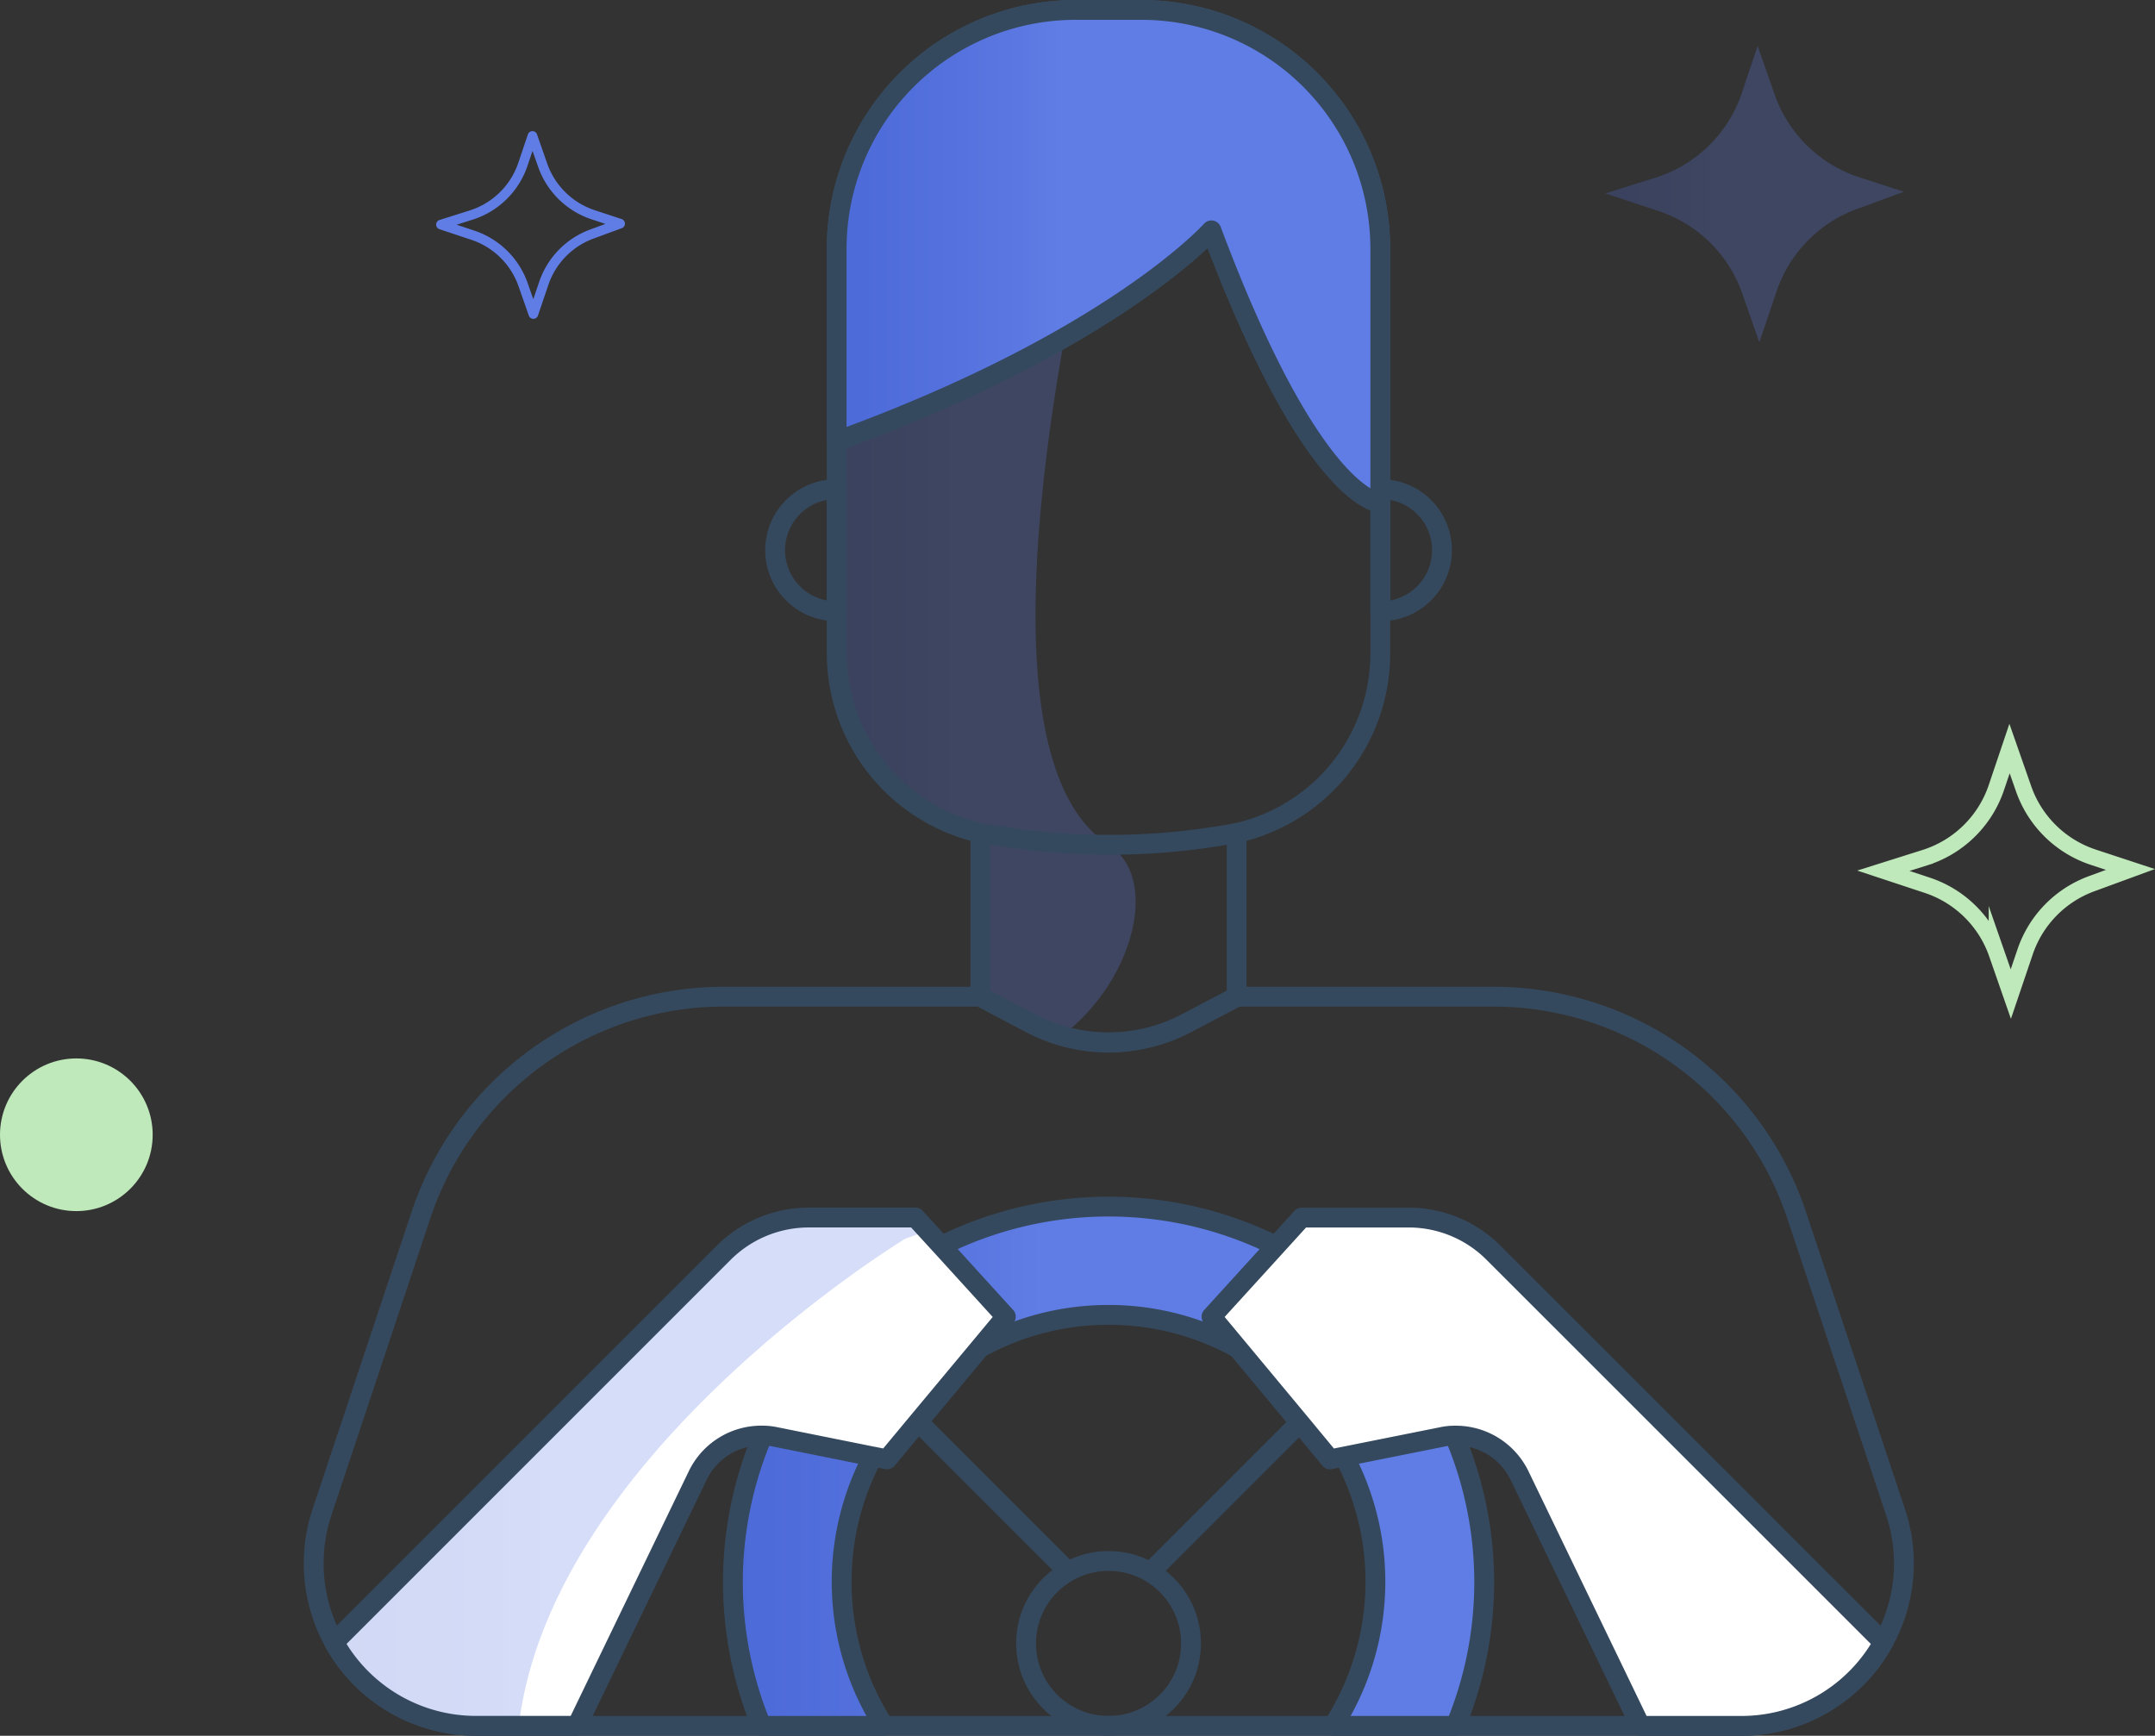 <svg xmlns="http://www.w3.org/2000/svg" xmlns:xlink="http://www.w3.org/1999/xlink" width="122.485" height="98.662" viewBox="0 0 122.485 98.662">
  <rect x="0" y="0" width="122.485" height="98.662" fill="#333333" stroke="none"/>
  <defs>
    <linearGradient id="linear-gradient" y1="0.5" x2="1" y2="0.5" gradientUnits="objectBoundingBox">
      <stop offset="0" stop-color="#4c6ad8"/>
      <stop offset="0.234" stop-color="#5572de"/>
      <stop offset="0.412" stop-color="#607de5"/>
    </linearGradient>
  </defs>
  <g id="Group_5829" data-name="Group 5829" transform="translate(-1286.616 -103.46)">
    <g id="Group_5828" data-name="Group 5828" transform="translate(1304.435 104.024)">
      <path id="Path_16969" data-name="Path 16969" d="M1344.5,162.331c4.019-3.017,5.643-8.923,2.658-10.854-10.326-6.677,1.856-47.454,1.856-47.454h-3.723a13.583,13.583,0,0,0-13.585,13.585V140.6a10.48,10.48,0,0,0,8.164,10.21l.243,9.43Z" transform="translate(-1301.966 -104.024)" opacity="0.26" fill="url(#linear-gradient)"/>
      <line id="Line_11" data-name="Line 11" x2="9.199" y2="9.199" transform="translate(33.644 79.525)" fill="none" stroke="#35495e" stroke-linecap="round" stroke-linejoin="round" stroke-width="1.127"/>
      <path id="Path_16970" data-name="Path 16970" d="M1362.6,117.609V140.6a10.469,10.469,0,0,1-8.164,10.21v9.3l-2.827,1.487a9.507,9.507,0,0,1-8.892.011l-2.848-1.5v-9.3a10.48,10.48,0,0,1-8.164-10.21V117.609a13.583,13.583,0,0,1,13.585-13.585h3.723A13.577,13.577,0,0,1,1362.6,117.609Z" transform="translate(-1301.966 -104.024)" fill="none" stroke="#35495e" stroke-linecap="round" stroke-linejoin="round" stroke-width="1.127"/>
      <path id="Path_16971" data-name="Path 16971" d="M1392.732,193.9a9.221,9.221,0,0,1-8.09,4.746H1312.76A9.236,9.236,0,0,1,1304,186.474l5.622-16.876a18.151,18.151,0,0,1,17.214-12.4h14.577l.011.011,2.837,1.5a9.528,9.528,0,0,0,8.9-.011l2.827-1.487.021-.011h14.577a18.152,18.152,0,0,1,17.214,12.4l5.622,16.876A9.168,9.168,0,0,1,1392.732,193.9Z" transform="translate(-1303.51 -101.112)" fill="none" stroke="#35495e" stroke-linecap="round" stroke-linejoin="round" stroke-width="1.127"/>
      <path id="Path_16972" data-name="Path 16972" d="M1339.448,148.379l1.139.181a39.282,39.282,0,0,0,13.014-.109l.411-.073" transform="translate(-1301.542 -101.595)" fill="none" stroke="#35495e" stroke-linecap="round" stroke-linejoin="round" stroke-width="1.127"/>
      <circle id="Ellipse_39" data-name="Ellipse 39" cx="4.687" cy="4.687" r="4.687" transform="translate(40.501 88.161)" stroke-width="1.127" stroke="#35495e" stroke-linecap="round" stroke-linejoin="round" fill="none"/>
      <path id="Path_16973" data-name="Path 16973" d="M1368.812,189.85a21.289,21.289,0,0,1-1.628,8.177h-6.958a15.169,15.169,0,1,0-25.532,0h-6.959a21.35,21.35,0,1,1,41.077-8.177Z" transform="translate(-1302.273 -100.493)" fill="url(#linear-gradient)"/>
      <path id="Path_16974" data-name="Path 16974" d="M1368.812,189.85a21.289,21.289,0,0,1-1.628,8.177h-6.958a15.169,15.169,0,1,0-25.532,0h-6.959a21.35,21.35,0,1,1,41.077-8.177Z" transform="translate(-1302.273 -100.493)" fill="none" stroke="#35495e" stroke-linecap="round" stroke-linejoin="round" stroke-width="1.127"/>
      <path id="Path_16975" data-name="Path 16975" d="M1342.8,174.736l-1.5,1.8-.01.011-3.47,4.166-1.761,2.131h-.011l-.791-.158h-.011l-5.559-1.118a3.479,3.479,0,0,0-.728-.074,4.012,4.012,0,0,0-3.671,2.268l-6.867,14.229H1312.7a9.217,9.217,0,0,1-8.079-4.746l22.129-22.129a6.852,6.852,0,0,1,4.841-2.015h6.086l.633.707.01.011.812.886Z" transform="translate(-1303.449 -100.46)" fill="#fff"/>
      <line id="Line_12" data-name="Line 12" x1="9.199" y2="9.199" transform="translate(47.637 79.525)" fill="none" stroke="#35495e" stroke-linecap="round" stroke-linejoin="round" stroke-width="1.127"/>
      <path id="Path_16976" data-name="Path 16976" d="M1390.082,193.248a9.221,9.221,0,0,1-8.09,4.746h-5.717l-6.867-14.229a4.024,4.024,0,0,0-3.692-2.268,3.286,3.286,0,0,0-.707.074l-5.58,1.118-.791.158-1.719-2.078-3.5-4.209-1.519-1.825,3.66-4.019,1.466-1.614h6.076a6.815,6.815,0,0,1,4.841,2.015Z" transform="translate(-1300.86 -100.46)" fill="#fff"/>
      <path id="Path_16977" data-name="Path 16977" d="M1390.082,193.248a9.221,9.221,0,0,1-8.09,4.746h-5.717l-6.867-14.229a4.024,4.024,0,0,0-3.692-2.268,3.286,3.286,0,0,0-.707.074l-5.58,1.118-.791.158-1.719-2.078-3.5-4.209-1.519-1.825,3.66-4.019,1.466-1.614h6.076a6.815,6.815,0,0,1,4.841,2.015Z" transform="translate(-1300.86 -100.46)" fill="none" stroke="#35495e" stroke-linecap="round" stroke-linejoin="round" stroke-width="1.127"/>
      <path id="Path_16978" data-name="Path 16978" d="M1362.6,117.609v14.429s-3.8,0-9.6-15.484c0,0-5.59,6.276-21.3,11.982V117.609a13.583,13.583,0,0,1,13.585-13.585h3.723A13.577,13.577,0,0,1,1362.6,117.609Z" transform="translate(-1301.966 -104.024)" fill="none" stroke="#35495e" stroke-linecap="round" stroke-linejoin="round" stroke-width="1.104"/>
      <path id="Path_16979" data-name="Path 16979" d="M1362.6,117.609v14.429s-3.8,0-9.6-15.484c0,0-5.59,6.276-21.3,11.982V117.609a13.583,13.583,0,0,1,13.585-13.585h3.723A13.577,13.577,0,0,1,1362.6,117.609Z" transform="translate(-1301.966 -104.024)" fill="url(#linear-gradient)"/>
      <path id="Path_16980" data-name="Path 16980" d="M1362.6,117.609v14.429s-3.8,0-9.6-15.484c0,0-5.59,6.276-21.3,11.982V117.609a13.583,13.583,0,0,1,13.585-13.585h3.723A13.577,13.577,0,0,1,1362.6,117.609Z" transform="translate(-1301.966 -104.024)" fill="none" stroke="#35495e" stroke-linecap="round" stroke-linejoin="round" stroke-width="1.127"/>
      <path id="Path_16981" data-name="Path 16981" d="M1361,129.85h.033a3.47,3.47,0,0,1,3.469,3.47h0a3.47,3.47,0,0,1-3.469,3.469H1361Z" transform="translate(-1300.362 -102.61)" fill="none" stroke="#35495e" stroke-linecap="round" stroke-linejoin="round" stroke-width="1.127"/>
      <path id="Path_16982" data-name="Path 16982" d="M1331.888,129.85h-.033a3.47,3.47,0,0,0-3.469,3.47h0a3.47,3.47,0,0,0,3.469,3.469h.033Z" transform="translate(-1302.148 -102.61)" fill="none" stroke="#35495e" stroke-linecap="round" stroke-linejoin="round" stroke-width="1.127"/>
      <path id="Path_16983" data-name="Path 16983" d="M1338.32,169.821a10.626,10.626,0,0,1-1.224.475s-20.135,12.2-21.981,27.7H1312.7a9.217,9.217,0,0,1-8.079-4.746l22.129-22.129a6.852,6.852,0,0,1,4.841-2.015h6.086l.633.707Z" transform="translate(-1303.449 -100.46)" opacity="0.26" fill="url(#linear-gradient)"/>
      <path id="Path_16984" data-name="Path 16984" d="M1342.8,174.736l-1.5,1.8-.01.011-3.47,4.166-1.772,2.131-.791-.158h-.011l-5.559-1.118a3.479,3.479,0,0,0-.728-.074,4.012,4.012,0,0,0-3.671,2.268l-6.867,14.229H1312.7a9.217,9.217,0,0,1-8.079-4.746l22.129-22.129a6.852,6.852,0,0,1,4.841-2.015h6.075l.644.707.01.011.812.886Z" transform="translate(-1303.449 -100.46)" fill="none" stroke="#35495e" stroke-linecap="round" stroke-linejoin="round" stroke-width="1.127"/>
    </g>
    <path id="Path_16985" data-name="Path 16985" d="M1390.09,114.254l-2.669.98a7.57,7.57,0,0,0-4.568,4.692l-.977,2.883-.971-2.772a7.573,7.573,0,0,0-4.778-4.695l-3.005-.994,2.864-.9a7.584,7.584,0,0,0,4.893-4.8l.9-2.684.967,2.763a7.593,7.593,0,0,0,4.8,4.7Z" transform="translate(4.737 0.106)" opacity="0.26" fill="url(#linear-gradient)"/>
    <path id="Path_16986" data-name="Path 16986" d="M1402.148,150.7l-2.21.811a6.268,6.268,0,0,0-3.782,3.886l-.808,2.386-.8-2.3a6.271,6.271,0,0,0-3.956-3.887l-2.487-.823,2.37-.748a6.281,6.281,0,0,0,4.051-3.976l.749-2.222.8,2.288a6.282,6.282,0,0,0,3.975,3.894Z" transform="translate(5.558 2.18)" fill="none" stroke="#bfe9ba" stroke-miterlimit="10" stroke-width="0.914"/>
    <path id="Path_16987" data-name="Path 16987" d="M1320.56,115.8l-1.6.589a4.54,4.54,0,0,0-2.742,2.816l-.587,1.731-.583-1.664a4.547,4.547,0,0,0-2.869-2.818l-1.8-.6,1.718-.543a4.552,4.552,0,0,0,2.938-2.883l.543-1.612.58,1.659a4.556,4.556,0,0,0,2.883,2.824Z" transform="translate(1.301 0.372)" fill="none" stroke="#607de5" stroke-linecap="round" stroke-linejoin="round" stroke-width="0.549"/>
    <circle id="Ellipse_40" data-name="Ellipse 40" cx="4.339" cy="4.339" r="4.339" transform="translate(1286.616 163.621)" fill="#bfe9ba"/>
  </g>
</svg>
